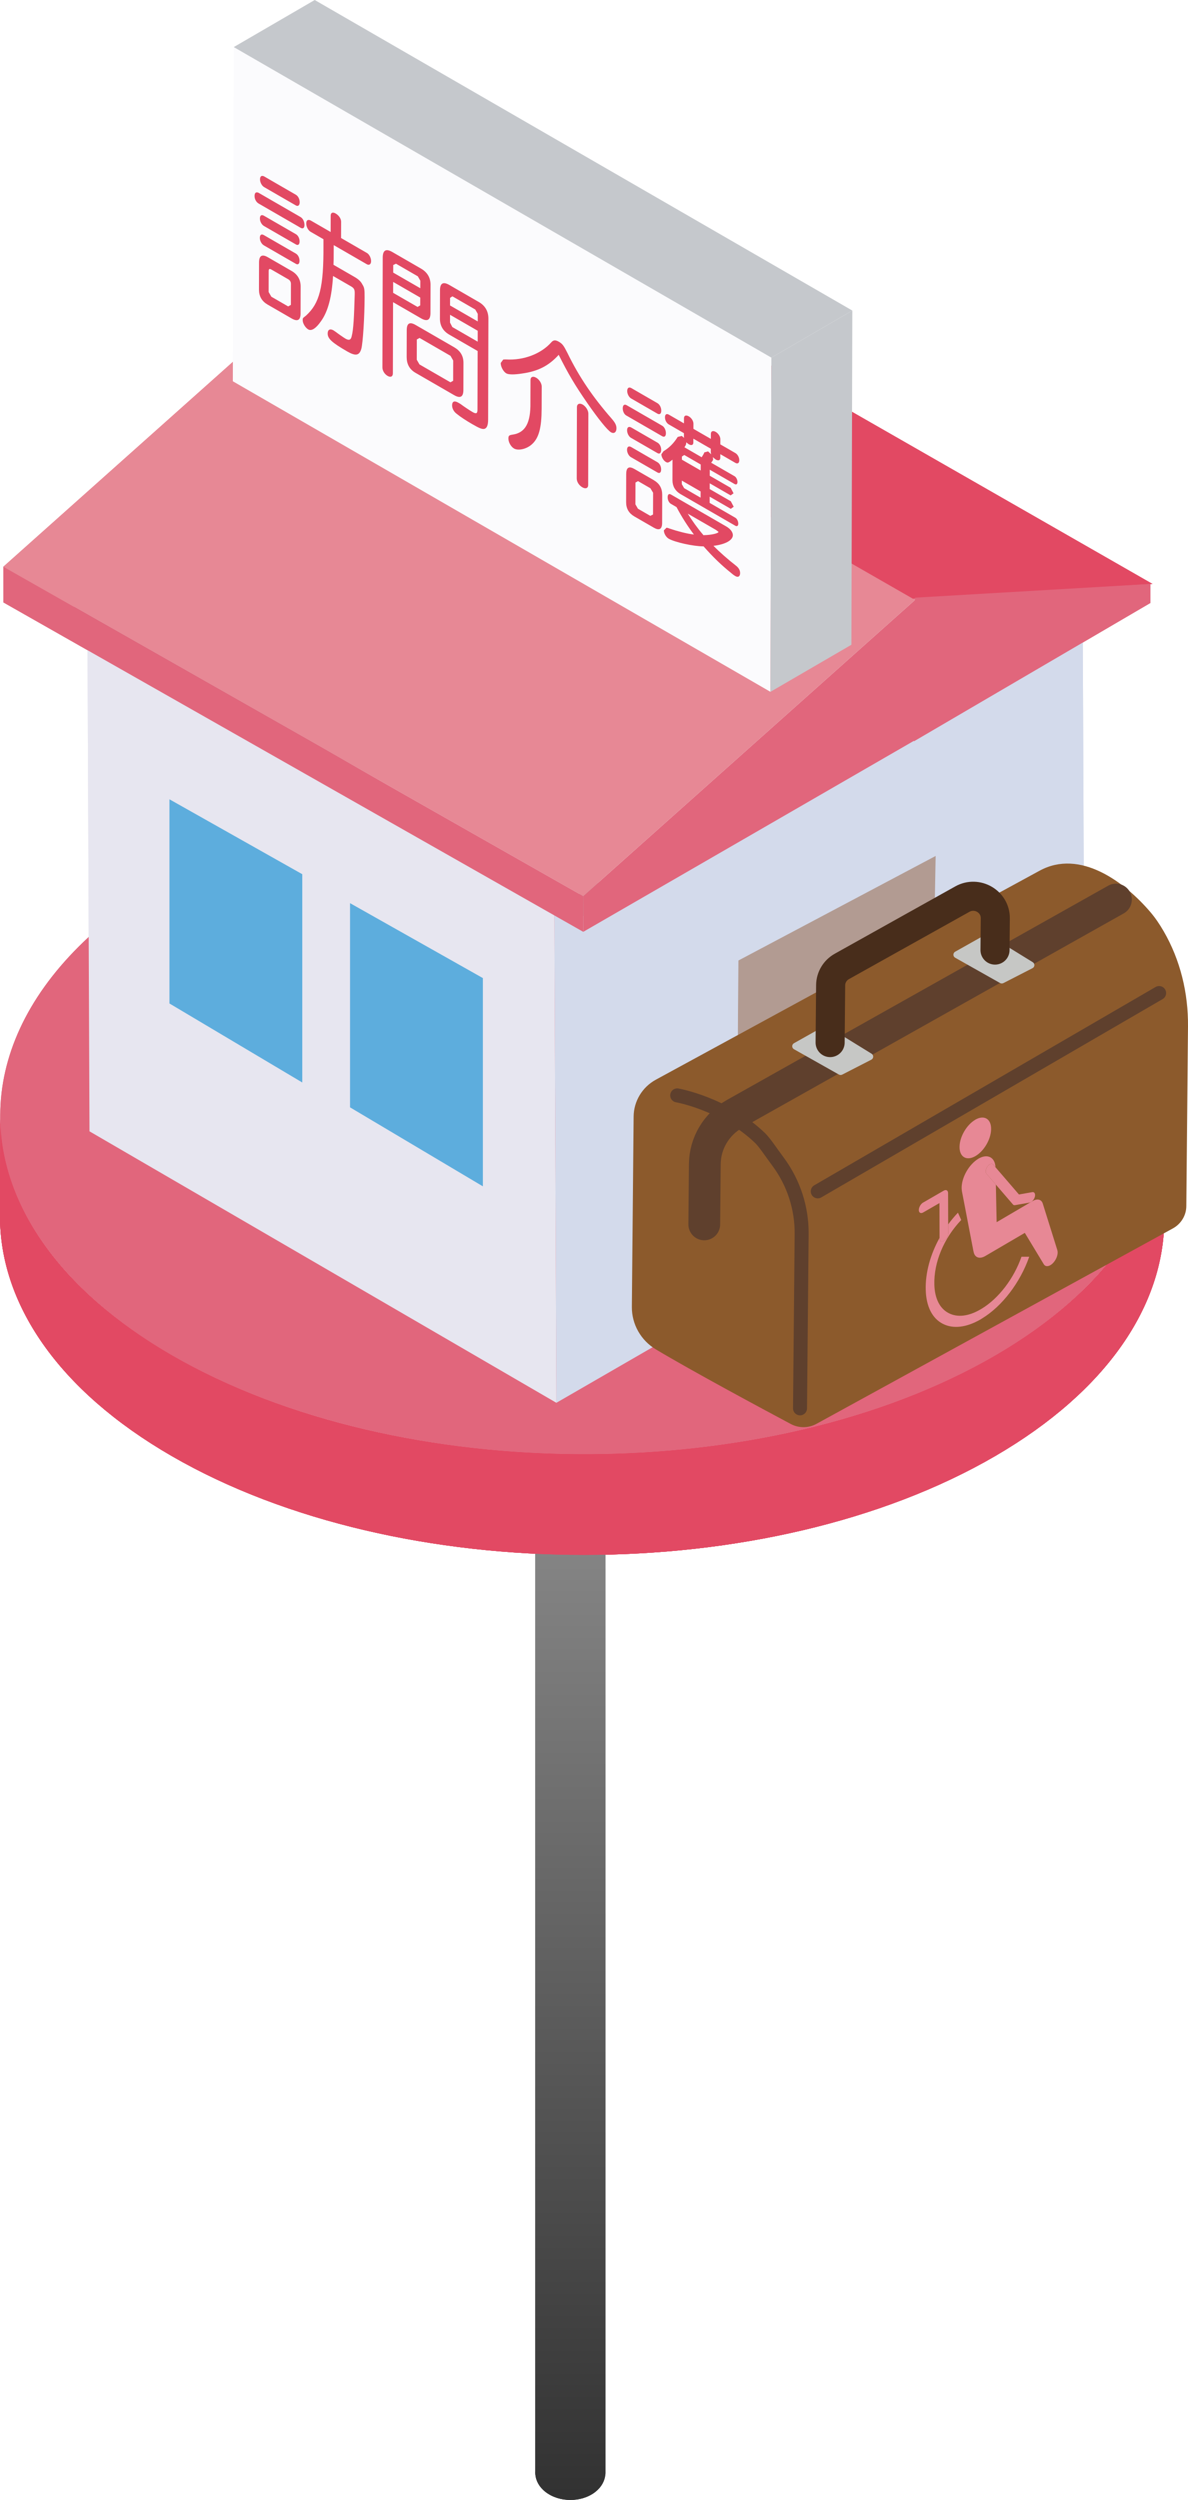 <?xml version="1.0" encoding="UTF-8"?><svg id="_レイヤー_2" xmlns="http://www.w3.org/2000/svg" xmlns:xlink="http://www.w3.org/1999/xlink" viewBox="0 0 49.764 104.664"><defs><style>.cls-1{stroke-width:1.33px;}.cls-1,.cls-2,.cls-3{fill:none;stroke-linecap:round;stroke-linejoin:round;}.cls-1,.cls-3{stroke:#5f402d;}.cls-4{fill:#8c5a2c;}.cls-5{fill:#e24963;}.cls-6{fill:#b29b92;}.cls-7{fill:#fbfbfd;}.cls-8{fill:#e1667c;}.cls-9{isolation:isolate;}.cls-10{fill:#c24669;}.cls-11{fill:#f4f7f9;}.cls-12{clip-path:url(#clippath-1);}.cls-2{stroke:#482d1b;stroke-width:1.218px;}.cls-13{fill:url(#_名称未設定グラデーション_78);}.cls-14{fill:#b2b5b8;}.cls-15{fill:#e7e6f0;}.cls-16{fill:#c6c7c5;}.cls-17{clip-path:url(#clippath);}.cls-3{stroke-width:.586px;}.cls-18{fill:#d3daeb;}.cls-19{fill:#5daddd;}.cls-20{fill:#c5c8cc;}.cls-21{fill:#e78895;}</style><linearGradient id="_名称未設定グラデーション_78" x1="23.892" y1="57.224" x2="23.892" y2="128.554" gradientUnits="userSpaceOnUse"><stop offset="0" stop-color="#949494"/><stop offset="1" stop-color="#000"/></linearGradient><clipPath id="clippath"><path class="cls-5" d="M48.784,46.821l-.012,4.22c-.01,3.592-2.372,7.179-7.087,9.919-9.49,5.515-24.929,5.519-34.488,0C2.39,58.185-.01,54.541,0,50.903l.012-4.22c-.01,3.639,2.39,7.283,7.197,10.058,9.559,5.519,24.997,5.515,34.488-0,4.715-2.74,7.077-6.327,7.087-9.919Z"/></clipPath><clipPath id="clippath-1"><path class="cls-5" d="M48.784,46.821l-.012,4.22c-.01,3.592-2.372,7.179-7.087,9.919-9.49,5.515-24.929,5.519-34.488,0C2.39,58.185-.01,54.541,0,50.903l.012-4.22c-.01,3.639,2.39,7.283,7.197,10.058,9.559,5.519,24.997,5.515,34.488-0,4.715-2.74,7.077-6.327,7.087-9.919Z"/></clipPath></defs><g id="_レイヤー_1-2"><g><g><path class="cls-13" d="M25.363,103.549c.001-.022,.001-.043,0-.065V61.887h-2.941v41.567c-.003,.039-.003,.078,0,.117v.009h.001c.021,.272,.16,.539,.427,.746,.578,.449,1.512,.449,2.087,0,.266-.208,.402-.475,.421-.746h.004v-.032Z"/><g><path class="cls-5" d="M48.784,46.821l-.012,4.22c-.01,3.592-2.372,7.179-7.087,9.919-9.49,5.515-24.929,5.519-34.488,0C2.39,58.185-.01,54.541,0,50.903l.012-4.22c-.01,3.639,2.39,7.283,7.197,10.058,9.559,5.519,24.997,5.515,34.488-0,4.715-2.74,7.077-6.327,7.087-9.919Z"/><g class="cls-17"><g class="cls-9"><path class="cls-5" d="M48.784,46.821l-.012,4.22c-0,.071-.001,.143-.003,.214l.012-4.22c.002-.071,.003-.143,.003-.214"/><path class="cls-5" d="M48.781,47.036l-.012,4.22c-.013,.467-.067,.934-.16,1.399l.012-4.22c.093-.465,.146-.932,.16-1.399"/><path class="cls-5" d="M48.621,48.435l-.012,4.22c-.092,.46-.224,.919-.394,1.373l.012-4.22c.17-.454,.302-.912,.394-1.373"/><path class="cls-5" d="M48.227,49.807l-.012,4.22c-.175,.467-.392,.93-.65,1.386l.012-4.22c.258-.457,.474-.919,.65-1.386"/><path class="cls-5" d="M47.578,51.194l-.012,4.22c-.279,.494-.606,.98-.982,1.457l.012-4.22c.376-.477,.703-.963,.982-1.457"/><path class="cls-5" d="M46.596,52.651l-.012,4.22c-.438,.557-.943,1.1-1.513,1.627l.012-4.22c.57-.526,1.074-1.07,1.513-1.627"/><path class="cls-5" d="M45.083,54.278l-.012,4.22c-.875,.807-1.904,1.574-3.089,2.287l.012-4.22c1.185-.713,2.214-1.48,3.089-2.287"/><path class="cls-5" d="M41.995,56.565l-.012,4.22c-.098,.059-.197,.118-.298,.176-1.627,.945-3.428,1.729-5.345,2.35l.012-4.22c1.917-.621,3.718-1.405,5.345-2.35,.1-.058,.199-.117,.298-.176"/><path class="cls-5" d="M36.352,59.091l-.012,4.22c-1.48,.48-3.028,.863-4.617,1.15l.012-4.22c1.589-.287,3.138-.67,4.617-1.15"/><path class="cls-5" d="M31.735,60.24l-.012,4.22c-1.022,.184-2.062,.329-3.111,.433l.012-4.22c1.049-.104,2.089-.249,3.111-.433"/><path class="cls-5" d="M28.624,60.673l-.012,4.22c-.896,.089-1.799,.149-2.704,.18l.012-4.22c.905-.031,1.808-.091,2.704-.18"/><path class="cls-5" d="M25.92,60.854l-.012,4.22c-.831,.028-1.665,.032-2.497,.012l.012-4.22c.832,.021,1.666,.017,2.497-.012"/><path class="cls-5" d="M23.423,60.865l-.012,4.22c-.803-.02-1.604-.063-2.401-.128l.012-4.22c.797,.066,1.599,.108,2.401,.128"/><path class="cls-5" d="M21.021,60.737l-.012,4.22c-.796-.066-1.587-.154-2.37-.265l.012-4.22c.784,.111,1.575,.199,2.37,.265"/><path class="cls-5" d="M18.651,60.472l-.012,4.22c-.815-.116-1.622-.256-2.417-.42l.012-4.22c.795,.165,1.602,.305,2.417,.42"/><path class="cls-5" d="M16.234,60.051l-.012,4.22c-.863-.179-1.712-.387-2.543-.623l.012-4.22c.831,.237,1.68,.445,2.543,.623"/><path class="cls-5" d="M13.69,59.428l-.012,4.22c-1.017-.29-2.007-.623-2.962-1l.012-4.22c.954,.377,1.944,.71,2.962,1"/><path class="cls-5" d="M10.729,58.428l-.012,4.22c-1.239-.489-2.418-1.052-3.519-1.687C2.39,58.185-.01,54.541,0,50.903l.012-4.22c-.01,3.639,2.39,7.283,7.197,10.058,1.101,.636,2.28,1.198,3.519,1.687"/></g></g></g><ellipse class="cls-8" cx="24.397" cy="46.752" rx="14.125" ry="24.387" transform="translate(-22.424 71.017) rotate(-89.838)"/></g><g><g><g><g class="cls-9"><polygon class="cls-18" points="23.222 38.291 23.306 58.729 45.436 45.952 45.352 25.514 23.222 38.291"/><polygon class="cls-15" points="23.222 38.291 3.665 26.926 3.749 47.364 23.306 58.729 23.222 38.291"/><polygon class="cls-11" points="45.352 25.514 25.795 14.149 3.665 26.926 23.222 38.291 45.352 25.514"/></g><g class="cls-9"><polygon class="cls-10" points="24.178 37.464 24.175 38.498 3.096 26.322 3.099 25.288 24.178 37.464"/><polygon class="cls-14" points="24.178 37.464 44.995 25.367 44.992 26.401 24.175 38.498 24.178 37.464"/><polygon class="cls-11" points="3.099 25.288 24.07 13.223 44.995 25.367 24.178 37.464 3.099 25.288"/></g><g class="cls-9"><polygon class="cls-8" points="38.422 25.035 24.428 37.517 24.432 39.012 38.439 30.925 38.422 25.035"/><polygon class="cls-21" points="38.422 25.035 14.133 11.244 .139 23.726 24.428 37.517 38.422 25.035"/><polygon class="cls-8" points="24.428 37.517 .139 23.726 .143 25.221 24.432 39.012 24.428 37.517"/></g><polygon class="cls-5" points="48.278 24.447 38.24 25.066 14.188 11.273 24.801 11.007 48.278 24.447"/></g><polygon class="cls-8" points="38.284 31.036 48.19 25.243 48.19 24.447 38.328 25.022 38.284 31.036"/><polygon class="cls-19" points="7.098 33.463 7.098 42.011 12.662 45.319 12.662 36.599 7.098 33.463"/><polygon class="cls-19" points="14.663 37.811 14.663 46.36 20.227 49.667 20.227 40.948 14.663 37.811"/></g><path class="cls-6" d="M31.074,54.123s8.402-4.801,8.119-4.589,0-13.699,0-13.699l-8.261,4.377s-.141,13.911,.141,13.911Z"/></g><g><path class="cls-13" d="M25.363,103.549c.001-.022,.001-.043,0-.065V61.887h-2.941v41.567c-.003,.039-.003,.078,0,.117v.009h.001c.021,.272,.16,.539,.427,.746,.578,.449,1.512,.449,2.087,0,.266-.208,.402-.475,.421-.746h.004v-.032Z"/><g><path class="cls-5" d="M48.784,46.821l-.012,4.22c-.01,3.592-2.372,7.179-7.087,9.919-9.49,5.515-24.929,5.519-34.488,0C2.39,58.185-.01,54.541,0,50.903l.012-4.22c-.01,3.639,2.39,7.283,7.197,10.058,9.559,5.519,24.997,5.515,34.488-0,4.715-2.74,7.077-6.327,7.087-9.919Z"/><g class="cls-12"><g class="cls-9"><path class="cls-5" d="M48.784,46.821l-.012,4.22c-0,.071-.001,.143-.003,.214l.012-4.22c.002-.071,.003-.143,.003-.214"/><path class="cls-5" d="M48.781,47.036l-.012,4.22c-.013,.467-.067,.934-.16,1.399l.012-4.22c.093-.465,.146-.932,.16-1.399"/><path class="cls-5" d="M48.621,48.435l-.012,4.22c-.092,.46-.224,.919-.394,1.373l.012-4.22c.17-.454,.302-.912,.394-1.373"/><path class="cls-5" d="M48.227,49.807l-.012,4.22c-.175,.467-.392,.93-.65,1.386l.012-4.22c.258-.457,.474-.919,.65-1.386"/><path class="cls-5" d="M47.578,51.194l-.012,4.22c-.279,.494-.606,.98-.982,1.457l.012-4.22c.376-.477,.703-.963,.982-1.457"/><path class="cls-5" d="M46.596,52.651l-.012,4.22c-.438,.557-.943,1.1-1.513,1.627l.012-4.22c.57-.526,1.074-1.07,1.513-1.627"/><path class="cls-5" d="M45.083,54.278l-.012,4.22c-.875,.807-1.904,1.574-3.089,2.287l.012-4.22c1.185-.713,2.214-1.48,3.089-2.287"/><path class="cls-5" d="M41.995,56.565l-.012,4.22c-.098,.059-.197,.118-.298,.176-1.627,.945-3.428,1.729-5.345,2.35l.012-4.22c1.917-.621,3.718-1.405,5.345-2.35,.1-.058,.199-.117,.298-.176"/><path class="cls-5" d="M36.352,59.091l-.012,4.22c-1.48,.48-3.028,.863-4.617,1.15l.012-4.22c1.589-.287,3.138-.67,4.617-1.15"/><path class="cls-5" d="M31.735,60.24l-.012,4.22c-1.022,.184-2.062,.329-3.111,.433l.012-4.22c1.049-.104,2.089-.249,3.111-.433"/><path class="cls-5" d="M28.624,60.673l-.012,4.22c-.896,.089-1.799,.149-2.704,.18l.012-4.22c.905-.031,1.808-.091,2.704-.18"/><path class="cls-5" d="M25.92,60.854l-.012,4.22c-.831,.028-1.665,.032-2.497,.012l.012-4.22c.832,.021,1.666,.017,2.497-.012"/><path class="cls-5" d="M23.423,60.865l-.012,4.22c-.803-.02-1.604-.063-2.401-.128l.012-4.22c.797,.066,1.599,.108,2.401,.128"/><path class="cls-5" d="M21.021,60.737l-.012,4.22c-.796-.066-1.587-.154-2.37-.265l.012-4.22c.784,.111,1.575,.199,2.37,.265"/><path class="cls-5" d="M18.651,60.472l-.012,4.22c-.815-.116-1.622-.256-2.417-.42l.012-4.22c.795,.165,1.602,.305,2.417,.42"/><path class="cls-5" d="M16.234,60.051l-.012,4.22c-.863-.179-1.712-.387-2.543-.623l.012-4.22c.831,.237,1.68,.445,2.543,.623"/><path class="cls-5" d="M13.69,59.428l-.012,4.22c-1.017-.29-2.007-.623-2.962-1l.012-4.22c.954,.377,1.944,.71,2.962,1"/><path class="cls-5" d="M10.729,58.428l-.012,4.22c-1.239-.489-2.418-1.052-3.519-1.687C2.39,58.185-.01,54.541,0,50.903l.012-4.22c-.01,3.639,2.39,7.283,7.197,10.058,1.101,.636,2.28,1.198,3.519,1.687"/></g></g></g><ellipse class="cls-8" cx="24.397" cy="46.752" rx="14.125" ry="24.387" transform="translate(-22.424 71.017) rotate(-89.838)"/></g><g><g><g><g class="cls-9"><polygon class="cls-18" points="23.222 38.291 23.306 58.729 45.436 45.952 45.352 25.514 23.222 38.291"/><polygon class="cls-15" points="23.222 38.291 3.665 26.926 3.749 47.364 23.306 58.729 23.222 38.291"/><polygon class="cls-11" points="45.352 25.514 25.795 14.149 3.665 26.926 23.222 38.291 45.352 25.514"/></g><g class="cls-9"><polygon class="cls-10" points="24.178 37.464 24.175 38.498 3.096 26.322 3.099 25.288 24.178 37.464"/><polygon class="cls-14" points="24.178 37.464 44.995 25.367 44.992 26.401 24.175 38.498 24.178 37.464"/><polygon class="cls-11" points="3.099 25.288 24.07 13.223 44.995 25.367 24.178 37.464 3.099 25.288"/></g><g class="cls-9"><polygon class="cls-8" points="38.422 25.035 24.428 37.517 24.432 39.012 38.439 30.925 38.422 25.035"/><polygon class="cls-21" points="38.422 25.035 14.133 11.244 .139 23.726 24.428 37.517 38.422 25.035"/><polygon class="cls-8" points="24.428 37.517 .139 23.726 .143 25.221 24.432 39.012 24.428 37.517"/></g><polygon class="cls-5" points="48.278 24.447 38.24 25.066 14.188 11.273 24.801 11.007 48.278 24.447"/></g><polygon class="cls-8" points="38.284 31.036 48.19 25.243 48.19 24.447 38.328 25.022 38.284 31.036"/><polygon class="cls-19" points="7.098 33.463 7.098 42.011 12.662 45.319 12.662 36.599 7.098 33.463"/><polygon class="cls-19" points="14.663 37.811 14.663 46.36 20.227 49.667 20.227 40.948 14.663 37.811"/></g><path class="cls-6" d="M31.074,54.123s8.402-4.801,8.119-4.589,0-13.699,0-13.699l-8.261,4.377s-.141,13.911,.141,13.911Z"/></g><g class="cls-9"><polygon class="cls-7" points="32.312 14.973 32.273 28.964 9.753 15.962 9.792 1.971 32.312 14.973"/><polygon class="cls-20" points="32.312 14.973 35.703 13.002 35.664 26.993 32.273 28.964 32.312 14.973"/><polygon class="cls-20" points="9.792 1.971 13.183 0 35.703 13.002 32.312 14.973 9.792 1.971"/></g><g><path class="cls-4" d="M34.201,59.61l14.931-8.183c.344-.189,.559-.545,.562-.933l.07-7.522c.013-1.394-.319-2.778-1.021-3.988-.166-.287-.351-.561-.554-.798-1.061-1.244-2.944-2.672-4.657-1.725l-16.067,8.745c-.565,.312-.917,.899-.923,1.538l-.074,7.966c-.007,.729,.376,1.407,1.009,1.785,1.551,.927,4.451,2.483,5.649,3.122,.336,.179,.741,.176,1.075-.007Z"/><path class="cls-1" d="M29.501,51.26l.023-2.528c.008-.87,.484-1.67,1.25-2.101l15.972-8.971"/><g><path class="cls-16" d="M35.139,44.986l-1.881-1.06c-.098-.055-.098-.195-0-.251l1.252-.704c.047-.026,.104-.025,.15,.003l1.849,1.14c.096,.059,.09,.199-.01,.25l-1.219,.625c-.044,.023-.097,.022-.14-.003Z"/><path class="cls-16" d="M41.891,41.155l-1.881-1.06c-.098-.055-.098-.195-0-.251l1.252-.704c.047-.026,.104-.025,.15,.003l1.849,1.14c.096,.059,.09,.199-.01,.25l-1.219,.625c-.044,.023-.097,.022-.14-.003Z"/><path class="cls-2" d="M34.773,43.648l.022-2.403c.003-.326,.182-.625,.469-.785l5.047-2.818c.62-.346,1.388,.1,1.381,.803l-.012,1.33"/></g><line class="cls-3" x1="48.554" y1="41.574" x2="34.255" y2="49.877"/><path class="cls-3" d="M33.512,58.961l.068-7.298c.01-1.087-.335-2.15-.987-3.027-.298-.401-.564-.808-.753-.99-1.501-1.443-3.473-1.787-3.473-1.787"/></g><g><path class="cls-21" d="M40.987,48.507c-.404,.244-.712,.794-.705,1.24,.003,.043,.007,.094,.013,.131l.478,2.487,.01,.043c.046,.245,.252,.313,.484,.179l1.661-.972,.797,1.317c.056,.09,.163,.099,.274,.035,.046-.027,.094-.067,.138-.119,.134-.156,.195-.368,.155-.506l-.61-1.949c-.056-.185-.233-.222-.422-.113l-.038,.022c-.011,.009-.022,.017-.033,.023l-.016,.006-1.425,.836-.032-1.573-.399-.463c-.049-.062-.03-.193,.048-.298,.029-.038,.061-.068,.093-.086,.056-.032,.112-.033,.145,.005l.097,.113c-.021-.419-.336-.576-.713-.358Z"/><path class="cls-21" d="M38.667,50.346c-.098,.057-.179,.197-.179,.313,0,.112,.082,.159,.18,.103l.685-.395,.004,1.456,0,.025c0,.112,.079,.161,.18,.103,.101-.058,.182-.199,.182-.312l-.001-.38-.004-1.307c-0-.116-.082-.163-.183-.104l-.864,.499Z"/><path class="cls-21" d="M40.128,50.768c-.147,.155-.284,.319-.41,.491l.001,.38c0,.112-.081,.253-.182,.312-.101,.058-.18,.01-.18-.103l-0-.025c-.388,.702-.6,1.472-.579,2.18,.018,.692,.275,1.201,.723,1.422,.429,.218,.987,.151,1.571-.186l.068-.043c.842-.512,1.597-1.504,1.973-2.581l-.324-.001c-.318,.908-.952,1.74-1.66,2.171-.024,.015-.048,.03-.073,.043-.489,.282-.95,.333-1.309,.15-.376-.188-.593-.611-.608-1.196-.026-.928,.393-1.939,1.126-2.707l-.138-.307Z"/><path class="cls-21" d="M41.458,48.748c-.032,.019-.065,.048-.093,.086-.078,.105-.097,.236-.048,.298l.399,.463,.715,.83c.02,.026,.049,.035,.085,.03l.617-.109,.039-.015,.016-.006c.011-.007,.023-.014,.033-.023,.058-.046,.108-.12,.129-.202,.029-.118-.017-.204-.105-.191l-.562,.099-.985-1.143-.097-.113c-.033-.038-.089-.037-.145-.005Z"/><path class="cls-21" d="M40.852,46.88c-.352,.203-.645,.696-.657,1.112-.015,.429,.27,.618,.635,.425,.01-.005,.02-.011,.03-.017,.352-.203,.645-.692,.656-1.112,.015-.429-.27-.618-.635-.426-.01,.005-.02,.011-.03,.016Z"/></g><g><path class="cls-5" d="M12.222,11.348c.243,.14,.373,.364,.372,.644l-.003,1.137c-.001,.28-.131,.344-.374,.204l-1.005-.58c-.243-.14-.364-.35-.364-.63l.003-1.137c.001-.28,.123-.358,.366-.218l1.005,.58Zm-.037,1.416l.002-.876c0-.084-.032-.149-.113-.196l-.705-.407c-.081-.047-.114-.028-.114,.065l-.002,.876,.113,.196,.705,.407,.114-.065"/><path class="cls-5" d="M12.394,10.617c.089,.051,.154,.173,.153,.303s-.066,.177-.155,.125l-1.338-.772c-.097-.056-.17-.191-.17-.313,0-.13,.066-.177,.171-.116l1.338,.772Z"/><path class="cls-5" d="M12.397,9.806c.089,.051,.154,.173,.153,.303s-.066,.177-.155,.125l-1.338-.772c-.097-.056-.17-.191-.17-.313,0-.13,.066-.177,.171-.116l1.338,.772Z"/><path class="cls-5" d="M11.062,7.832c-.097-.056-.17-.201-.17-.322,0-.13,.066-.177,.171-.125l1.33,.768c.097,.056,.162,.187,.161,.317-0,.121-.066,.186-.163,.13l-1.33-.768Z"/><path class="cls-5" d="M12.755,9.416c-0,.13-.065,.177-.163,.121l-1.759-1.016c-.097-.056-.17-.182-.17-.313,0-.14,.065-.186,.171-.135l1.759,1.016c.097,.056,.162,.196,.161,.327Z"/><path class="cls-5" d="M15.367,10.588c.097,.056,.178,.205,.178,.345-0,.13-.082,.186-.179,.13l-1.387-.801-0,.037-0,.093c-.001,.475-.002,.54-.01,.694l.892,.515c.154,.089,.259,.187,.316,.304,.089,.135,.097,.215,.096,.541-.002,.82-.07,1.9-.136,2.152-.082,.289-.236,.321-.593,.115-.649-.374-.819-.538-.818-.752,0-.158,.098-.214,.244-.13l.097,.066c.089,.07,.332,.239,.405,.281,.146,.084,.227,.057,.26-.102,.074-.275,.1-.81,.127-1.756l0-.065c0-.14-.04-.2-.154-.266l-.754-.435c-.051,.866-.207,1.485-.509,1.899-.204,.293-.391,.418-.529,.339-.122-.07-.235-.257-.234-.387,0-.093,.008-.089,.139-.191,.57-.52,.742-1.177,.731-2.956l0-.075,0-.168-.535-.309c-.105-.061-.186-.21-.186-.35s.074-.181,.187-.125l.835,.482,.002-.68c0-.13,.082-.168,.211-.093,.13,.075,.227,.215,.226,.345l-.002,.68,1.078,.623Z"/><path class="cls-5" d="M19.411,16.329c-.001,.289-.131,.363-.39,.213l-1.614-.932c-.251-.145-.372-.364-.372-.663l.003-1.127c.001-.289,.123-.358,.374-.213l1.614,.932c.259,.15,.389,.364,.388,.653l-.003,1.137Zm-.429-.388l.002-.848-.113-.196-1.297-.749-.114,.065-.002,.848,.113,.196,1.297,.749,.114-.065"/><path class="cls-5" d="M20.055,12.642c.268,.154,.405,.392,.404,.7l-.012,4.23c-.001,.242-.058,.368-.172,.386-.098,.009-.195-.029-.495-.202-.259-.15-.503-.309-.648-.43-.122-.089-.194-.224-.194-.355,0-.168,.098-.205,.252-.116l.089,.051c.17,.126,.397,.276,.511,.342,.162,.094,.211,.066,.211-.102l.007-2.45-1.192-.688c-.259-.15-.389-.374-.388-.672l.003-1.183c.001-.298,.131-.372,.39-.223l1.232,.712Zm-.045,1.663l.001-.457-1.159-.669-.001,.326,.097,.187,1.062,.613m.002-.848l.001-.317-.105-.182-.957-.552-.098,.065-.001,.317,1.159,.669"/><path class="cls-5" d="M18.032,13.107c-.001,.298-.139,.368-.399,.218l-1.168-.674-.008,2.981c-0,.14-.098,.177-.22,.106-.13-.075-.219-.22-.218-.359l.013-4.593c.001-.307,.131-.391,.399-.237l1.208,.698c.259,.15,.397,.378,.396,.677l-.003,1.183Zm-.429-.323l.001-.326-1.135-.655-.001,.457,1.022,.59,.114-.065m.002-.717l.001-.317-.105-.182-.916-.529-.114,.056-.001,.317,1.135,.655"/><path class="cls-5" d="M24.404,16.935c.138,.08,.243,.252,.242,.383l-.008,2.991c-0,.13-.106,.172-.244,.093-.138-.08-.235-.229-.235-.369l.008-2.991c0-.13,.106-.181,.236-.106Z"/><path class="cls-5" d="M22.458,15.812c.13,.075,.235,.238,.234,.369l-.003,.922c-.002,.811-.117,1.239-.41,1.499-.22,.2-.569,.278-.748,.175-.13-.075-.235-.266-.234-.415,0-.121,.025-.144,.179-.167,.528-.078,.757-.487,.743-1.344l.003-.941c0-.13,.098-.177,.236-.097Z"/><path class="cls-5" d="M25.621,17.526c.146,.168,.202,.275,.202,.406-0,.168-.106,.237-.228,.167-.154-.089-.543-.575-.996-1.228-.526-.761-.792-1.213-1.196-2.016-.415,.46-.871,.692-1.537,.783-.317,.05-.561,.05-.658-.007-.122-.07-.235-.276-.234-.434l.106-.144q.024-.005,.122-.004c.739,.044,1.463-.238,1.886-.712,.09-.107,.179-.111,.317-.032,.154,.089,.203,.154,.364,.472,.492,1.012,1.075,1.862,1.852,2.749Z"/><path class="cls-5" d="M30.801,23.661c.138,.098,.202,.21,.202,.331-0,.14-.082,.195-.203,.125-.032-.019-.073-.042-.17-.126-.413-.332-.753-.659-1.158-1.117-.439-.001-1.21-.176-1.461-.321-.113-.066-.202-.22-.202-.35l.114-.112c.032,.009,.041,.005,.138,.042,.316,.108,.73,.216,1.006,.245-.259-.345-.51-.733-.728-1.148l-.235-.136c-.081-.047-.138-.163-.137-.275,0-.121,.057-.163,.138-.116l2.319,1.339c.17,.098,.275,.234,.275,.364-.001,.214-.326,.39-.813,.445,.251,.257,.624,.584,.916,.809Zm-1.328-1.252l.024-.005c.284-.004,.601-.073,.601-.138l-.105-.079-1.184-.683c.194,.308,.404,.607,.663,.906"/><polygon class="cls-5" points="28.563 19.56 29.35 20.014 29.349 20.257 28.563 19.802 28.563 19.56"/><path class="cls-5" d="M27.739,18.263l-1.492-.861c-.005-.002-.009-.005-.013-.007-.09-.052-.149-.176-.148-.301,0-.13,.066-.186,.163-.13l1.492,.861c.089,.051,.154,.182,.153,.313-0,.13-.066,.177-.155,.125Z"/><path class="cls-5" d="M27.543,18.532c.097,.056,.154,.182,.153,.303-0,.13-.066,.186-.155,.135l-1.111-.641c-.089-.051-.162-.187-.162-.317,0-.121,.065-.168,.163-.121l1.111,.641Z"/><path class="cls-5" d="M26.43,18.711l1.111,.641c.097,.056,.154,.182,.153,.303-0,.121-.057,.182-.155,.125l-1.111-.641c-.089-.051-.162-.187-.162-.308,0-.121,.065-.168,.163-.121Z"/><path class="cls-5" d="M27.392,20.107c.227,.131,.348,.332,.347,.611l-.003,1.174c-.001,.27-.123,.33-.35,.199l-.811-.468c-.235-.136-.348-.332-.347-.602l.003-1.174c.001-.28,.115-.344,.35-.209l.811,.468Zm-.037,1.435l.003-.913-.113-.187-.519-.3-.106,.06-.003,.913,.105,.182,.519,.3,.114-.056"/><g class="cls-9"><path class="cls-5" d="M26.435,16.68c-.089-.051-.162-.187-.162-.308,0-.13,.066-.177,.163-.13l1.103,.637c.097,.056,.162,.187,.161,.317-0,.121-.066,.177-.163,.121l-1.103-.637Z"/><path class="cls-5" d="M28.174,19.242c-.171,.135-.203,.144-.284,.097-.097-.056-.186-.201-.186-.322l.09-.126c.236-.144,.423-.325,.595-.599l.171-.041,.097,.084-.008-.042,0-.158-.632-.365c-.097-.056-.162-.178-.162-.299s.065-.168,.163-.111l.632,.365,.001-.214c0-.112,.082-.149,.203-.079,.114,.066,.194,.196,.194,.308l-.001,.214,.73,.421,.001-.214c0-.112,.09-.144,.203-.079,.113,.066,.194,.196,.194,.308l-.001,.214,.632,.365c.089,.051,.162,.177,.162,.299s-.074,.163-.163,.111l-.632-.365-0,.149c-0,.112-.082,.14-.195,.074l-.122-.098,.016,.075c-0,.047-.008,.061-.082,.158l.981,.566c.065,.037,.121,.145,.121,.238s-.049,.13-.122,.088l-1.038-.599-.001,.252,.876,.506,.121,.229-.122,.088-.876-.506-.001,.242,.884,.51,.121,.229-.122,.088-.884-.51-.001,.261,1.078,.623c.065,.037,.121,.145,.121,.247-0,.093-.057,.126-.122,.088l-2.295-1.325c-.219-.126-.34-.327-.34-.579l.002-.866Zm.57-.688c-0,.047-.016,.084-.074,.172l.722,.417c.057-.088,.082-.13,.114-.205l.154-.041,.13,.122-.016-.084,0-.149-.73-.421-0,.158c-0,.112-.082,.14-.195,.074l-.105-.079-0,.037m-.183,1.565l-0,.149,.097,.168,.689,.398,.001-.261-.787-.454m.003-1.006l-0,.13,.787,.454,.001-.252-.689-.398-.098,.065"/></g></g></g></g></svg>